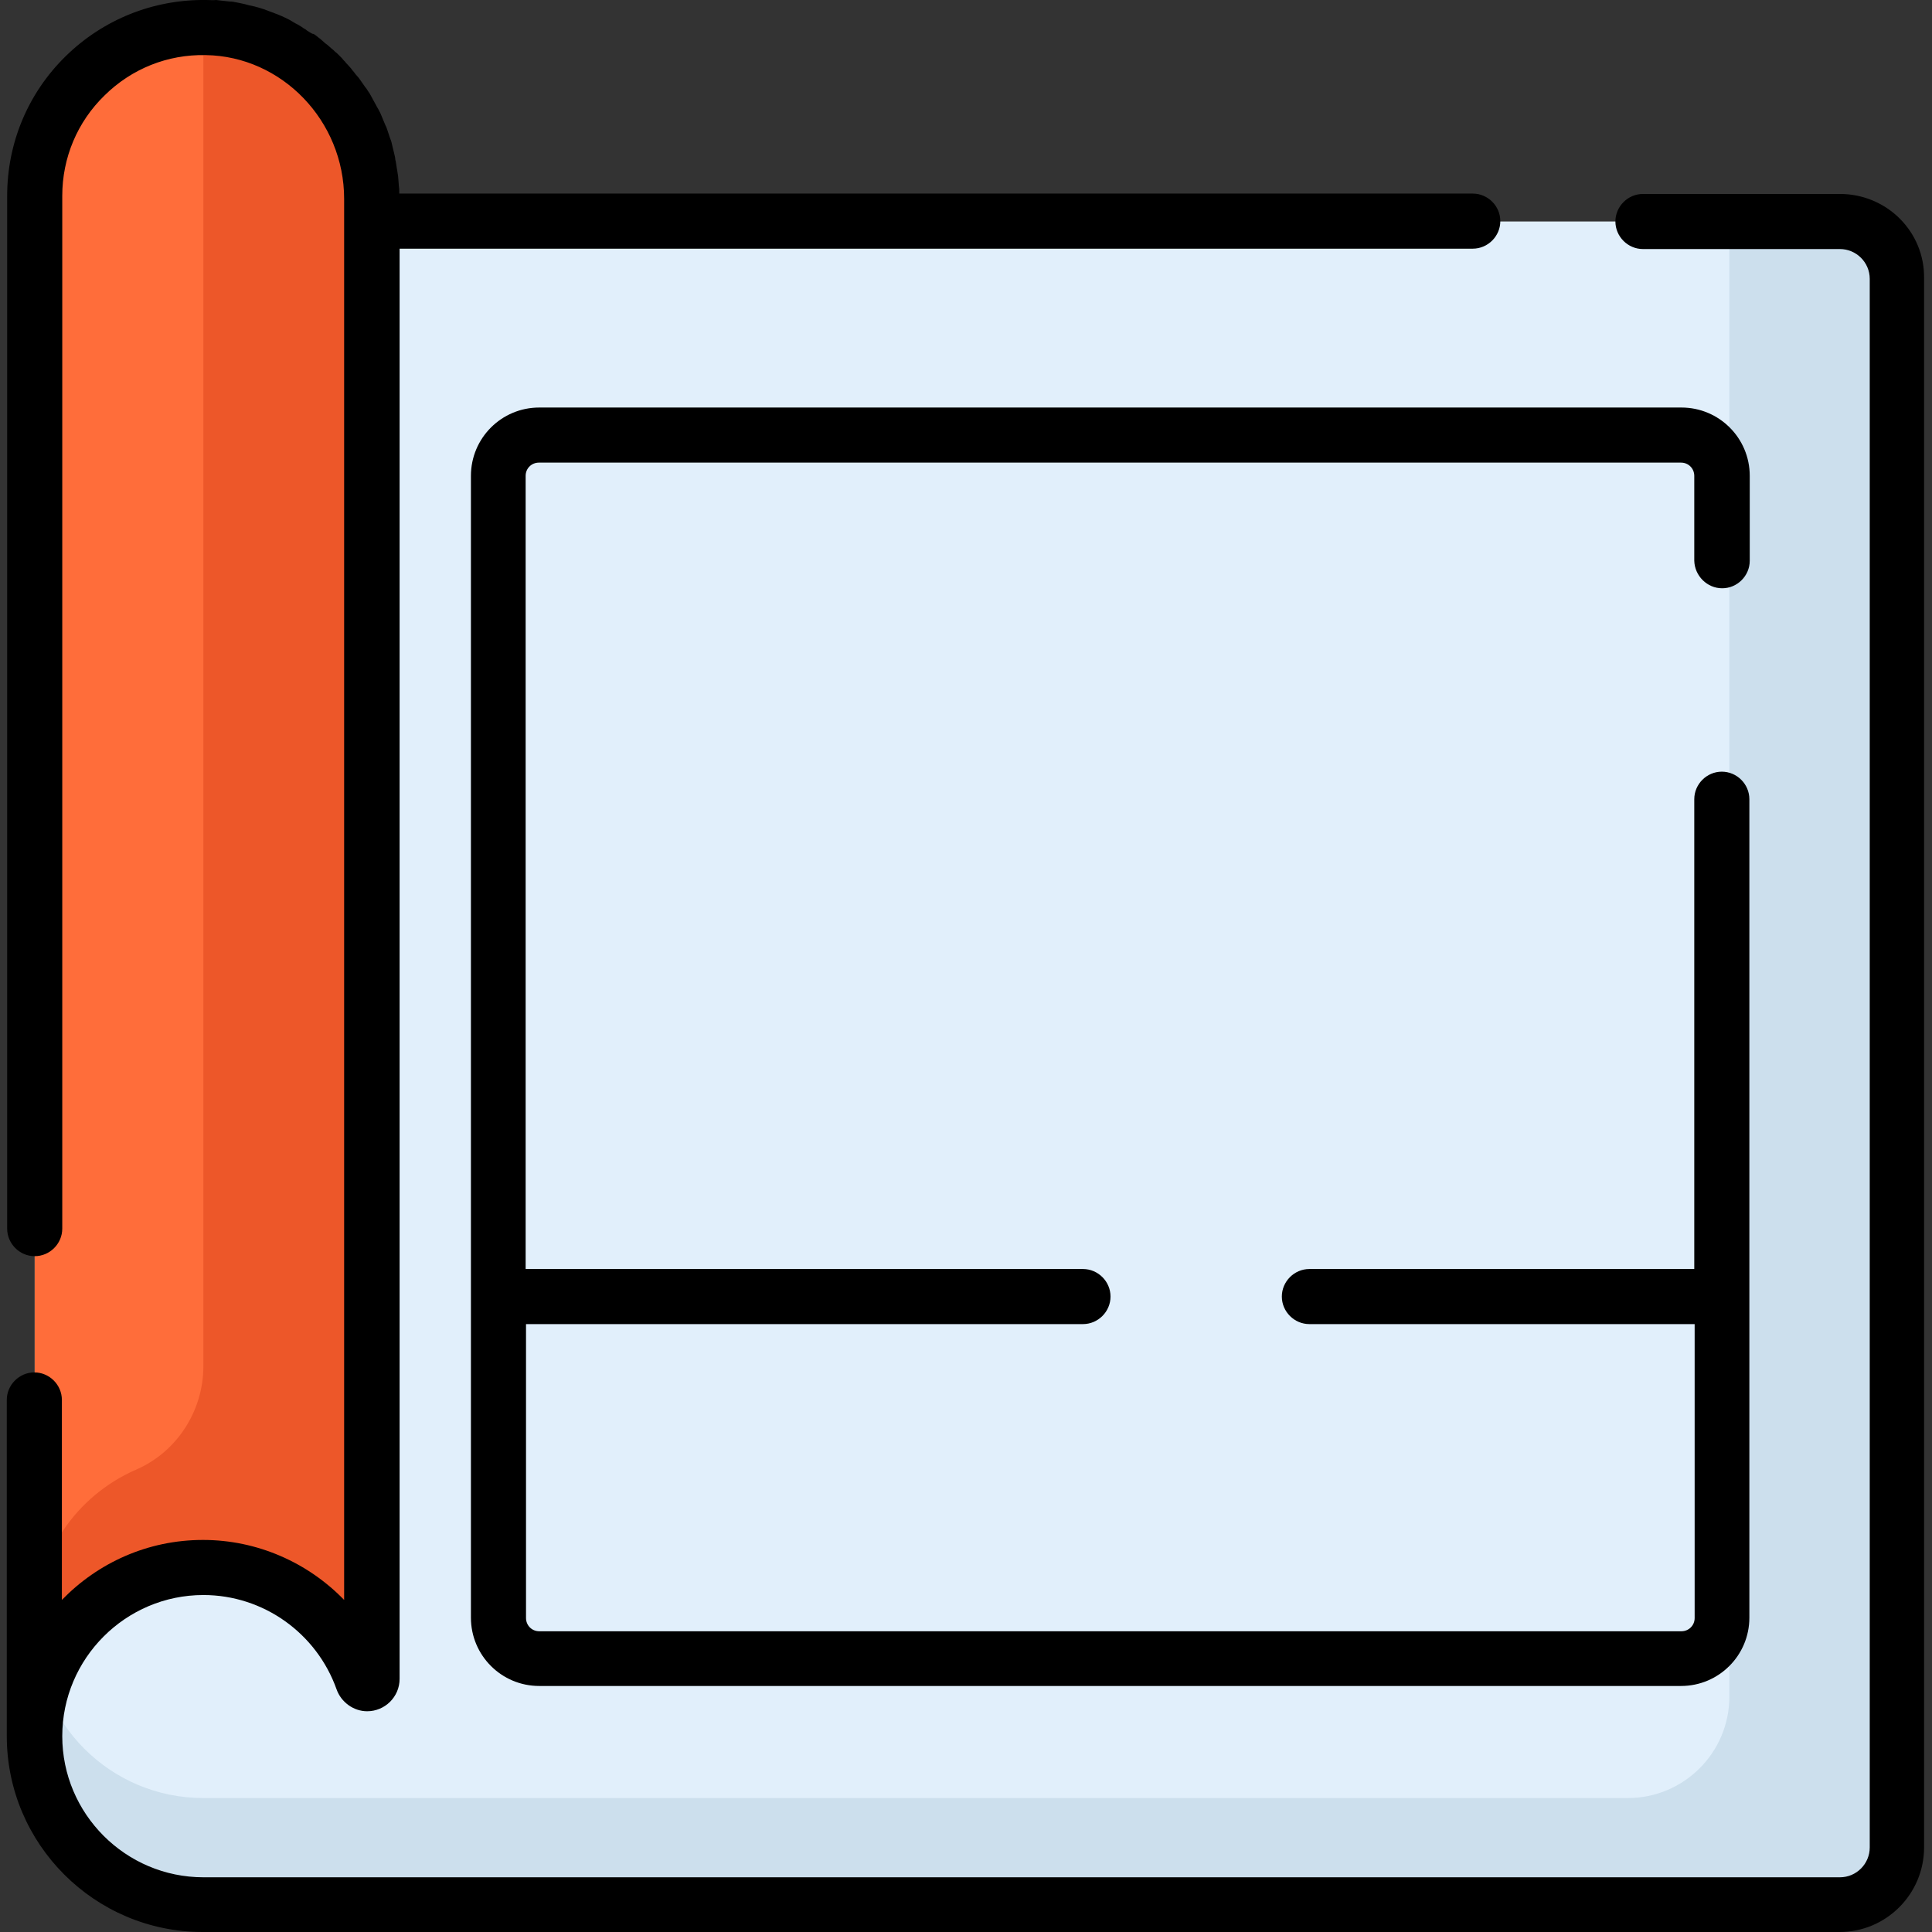 <?xml version="1.0" encoding="utf-8"?>
<!-- Generator: Adobe Illustrator 23.0.1, SVG Export Plug-In . SVG Version: 6.00 Build 0)  -->
<svg version="1.1" id="Capa_1" xmlns="http://www.w3.org/2000/svg" xmlns:xlink="http://www.w3.org/1999/xlink" x="0px" y="0px"
	 viewBox="0 0 512 512" style="enable-background:new 0 0 512 512;" xml:space="preserve">
<rect x="0" y="0" width="512" height="512" fill="#333333" stroke="none"/>
<style type="text/css">
	.st0{fill:#E1EFFB;}
	.st1{fill:#CCDFED;}
	.st2{fill:#FF6D3A;}
	.st3{fill:#ED5729;}
</style>
<path class="st0" d="M487.6,58.7H98.5v-6c0-24.5-19.4-45-43.9-45.4C29.6,6.9,9.2,27,9.2,51.9v408.1c0,24.7,20,44.6,44.6,44.6h433.8
	c8.4,0,15.2-6.8,15.2-15.2V73.8C502.8,65.4,496,58.7,487.6,58.7z"/>
<path class="st1" d="M487.6,58.7h-29.3v390.9c0,14.9-12.1,26.9-26.9,26.9H53.9c-24.7,0-44.6-20-44.6-44.6v28.2
	c0,24.7,20,44.6,44.6,44.6h404.5h29.3c8.4,0,15.2-6.8,15.2-15.2v-28.2V73.8C502.8,65.4,496,58.7,487.6,58.7z"/>
<path class="st2" d="M98.5,444.9V52.7c0-24.5-19.4-45-43.9-45.4C29.6,6.9,9.2,27,9.2,51.9v408.1c0-24.7,20-44.6,44.6-44.6
	c19.5,0,36.1,12.5,42.2,29.9c0.2,0.5,0.7,0.9,1.2,0.9l0,0C97.9,446.2,98.5,445.7,98.5,444.9z"/>
<path class="st3" d="M98.5,415.3c0,0.2-0.1,0.4-0.2,0.6V48.6c-2-22.9-21-41.4-44.4-41.4c0,0,0,0,0,0V362c0,11.9-7,22.8-17.9,27.5
	c-15.8,6.9-26.8,22.6-26.8,40.9v29.6c0-24.7,20-44.6,44.6-44.6c19.5,0,36.1,12.5,42.2,29.9c0.2,0.5,0.7,0.9,1.2,0.9
	c0.2,0,0.3,0,0.4-0.1c0.1,0,0.1,0,0.2-0.1c0.1,0,0.1-0.1,0.2-0.1c0.1-0.1,0.3-0.2,0.4-0.4v0l0,0c0.1-0.2,0.2-0.4,0.2-0.6V415.3z"/>
<path d="M456.4,155.9c4,0,7.3-3.3,7.3-7.3v-22.5c0-10-8.1-18.1-18.1-18.1H142.9c-10,0-18.1,8.1-18.1,18.1v302.6
	c0,10,8.1,18.1,18.1,18.1h302.6c10,0,18.1-8.1,18.1-18.1V211.8c0-4-3.3-7.3-7.3-7.3s-7.3,3.3-7.3,7.3v48.9v14.6v61H347
	c-4,0-7.3,3.3-7.3,7.3s3.3,7.3,7.3,7.3h102.1v77.9c0,2-1.6,3.5-3.5,3.5H274.9c-4.9,0-9.7,0-14.6,0H142.9c-2,0-3.5-1.6-3.5-3.5v-77.9
	h147.6c4,0,7.3-3.3,7.3-7.3s-3.3-7.3-7.3-7.3H139.3v-107c0-4.9,0-9.7,0-14.6v-88.6c0-2,1.6-3.5,3.5-3.5h100c4.9,0,9.7,0,14.6,0h90.9
	l14.6,0h82.6c2,0,3.5,1.6,3.5,3.5v22.5C449.1,152.6,452.4,155.9,456.4,155.9z"/>
<path d="M487.6,51.4h-52.2c-4,0-7.3,3.3-7.3,7.3s3.3,7.3,7.3,7.3h52.2c4.3,0,7.9,3.5,7.9,7.9v415.7c0,4.3-3.5,7.9-7.9,7.9H53.9
	c-20.6,0-37.4-16.8-37.4-37.4c0-20.6,16.8-37.4,37.4-37.4c15.9,0,30,10.1,35.3,25c1.2,3.4,4.5,5.8,8.1,5.8c4.7,0,8.6-3.8,8.6-8.6
	v-379h284.4c4,0,7.3-3.3,7.3-7.3s-3.3-7.3-7.3-7.3H105.8c0-0.2,0-0.5,0-0.7c0-0.4,0-0.8-0.1-1.3c0-0.5-0.1-0.9-0.1-1.4
	c0-0.4-0.1-0.8-0.1-1.2c-0.1-0.4-0.1-0.9-0.2-1.3c-0.1-0.4-0.1-0.8-0.2-1.2c-0.1-0.4-0.1-0.9-0.2-1.3c-0.1-0.4-0.2-0.8-0.2-1.2
	c-0.1-0.4-0.2-0.9-0.3-1.3c-0.1-0.4-0.2-0.8-0.3-1.2c-0.1-0.4-0.2-0.8-0.3-1.3c-0.1-0.4-0.2-0.8-0.4-1.2c-0.1-0.4-0.3-0.8-0.4-1.2
	c-0.1-0.4-0.3-0.8-0.4-1.2c-0.1-0.4-0.3-0.8-0.5-1.2c-0.2-0.4-0.3-0.8-0.5-1.2c-0.2-0.4-0.3-0.8-0.5-1.2c-0.2-0.4-0.3-0.8-0.5-1.1
	c-0.2-0.4-0.4-0.8-0.6-1.1c-0.2-0.4-0.4-0.7-0.6-1.1c-0.2-0.4-0.4-0.7-0.6-1.1c-0.2-0.4-0.4-0.7-0.6-1.1c-0.2-0.4-0.4-0.7-0.7-1.1
	c-0.2-0.3-0.4-0.7-0.7-1c-0.2-0.3-0.5-0.7-0.7-1c-0.2-0.3-0.5-0.7-0.7-1c-0.2-0.3-0.5-0.7-0.8-1c-0.3-0.3-0.5-0.6-0.8-1
	c-0.3-0.3-0.5-0.6-0.8-1c-0.3-0.3-0.5-0.6-0.8-0.9c-0.3-0.3-0.6-0.6-0.8-0.9c-0.3-0.3-0.6-0.6-0.8-0.9c-0.3-0.3-0.6-0.6-0.9-0.9
	c-0.3-0.3-0.6-0.6-0.9-0.8c-0.3-0.3-0.6-0.6-0.9-0.8c-0.3-0.3-0.6-0.5-0.9-0.8c-0.3-0.3-0.7-0.5-1-0.8c-0.3-0.3-0.6-0.5-0.9-0.8
	c-0.3-0.3-0.7-0.5-1-0.8c-0.3-0.2-0.6-0.5-1-0.7C82.7,9,82.4,8.7,82,8.5c-0.3-0.2-0.7-0.4-1-0.7c-0.4-0.2-0.7-0.4-1.1-0.7
	c-0.3-0.2-0.7-0.4-1-0.6c-0.4-0.2-0.8-0.4-1.1-0.6c-0.3-0.2-0.7-0.4-1-0.6c-0.4-0.2-0.8-0.4-1.2-0.6c-0.4-0.2-0.7-0.3-1.1-0.5
	c-0.4-0.2-0.8-0.3-1.2-0.5c-0.4-0.1-0.7-0.3-1.1-0.4c-0.4-0.2-0.9-0.3-1.3-0.5c-0.4-0.1-0.7-0.3-1.1-0.4c-0.4-0.1-0.9-0.3-1.3-0.4
	c-0.4-0.1-0.7-0.2-1.1-0.3c-0.5-0.1-0.9-0.2-1.4-0.3c-0.4-0.1-0.7-0.2-1.1-0.3c-0.5-0.1-1-0.2-1.4-0.3c-0.3-0.1-0.7-0.1-1-0.2
	c-0.5-0.1-1-0.2-1.6-0.2c-0.3,0-0.6-0.1-1-0.1c-0.6-0.1-1.2-0.1-1.8-0.2c-0.3,0-0.5-0.1-0.8-0.1C56.5,0.1,55.6,0,54.7,0
	c-14-0.2-27.3,5.1-37.3,14.9c-10,9.8-15.5,23-15.5,37v273.7c0,4,3.3,7.3,7.3,7.3s7.3-3.3,7.3-7.3V51.9c0-10.1,4-19.6,11.2-26.6
	c7.2-7.1,16.7-10.9,26.8-10.7C74.7,14.9,91.2,32,91.2,52.7v6V424c-9.6-9.9-23-15.9-37.4-15.9c-14.7,0-27.9,6.1-37.4,15.9V371
	c0-4-3.3-7.3-7.3-7.3s-7.3,3.3-7.3,7.3v89.1c0,28.6,23.3,51.9,51.9,51.9h433.8c12.4,0,22.4-10.1,22.4-22.4V73.8
	C510.1,61.4,500,51.4,487.6,51.4z"/>
</svg>

